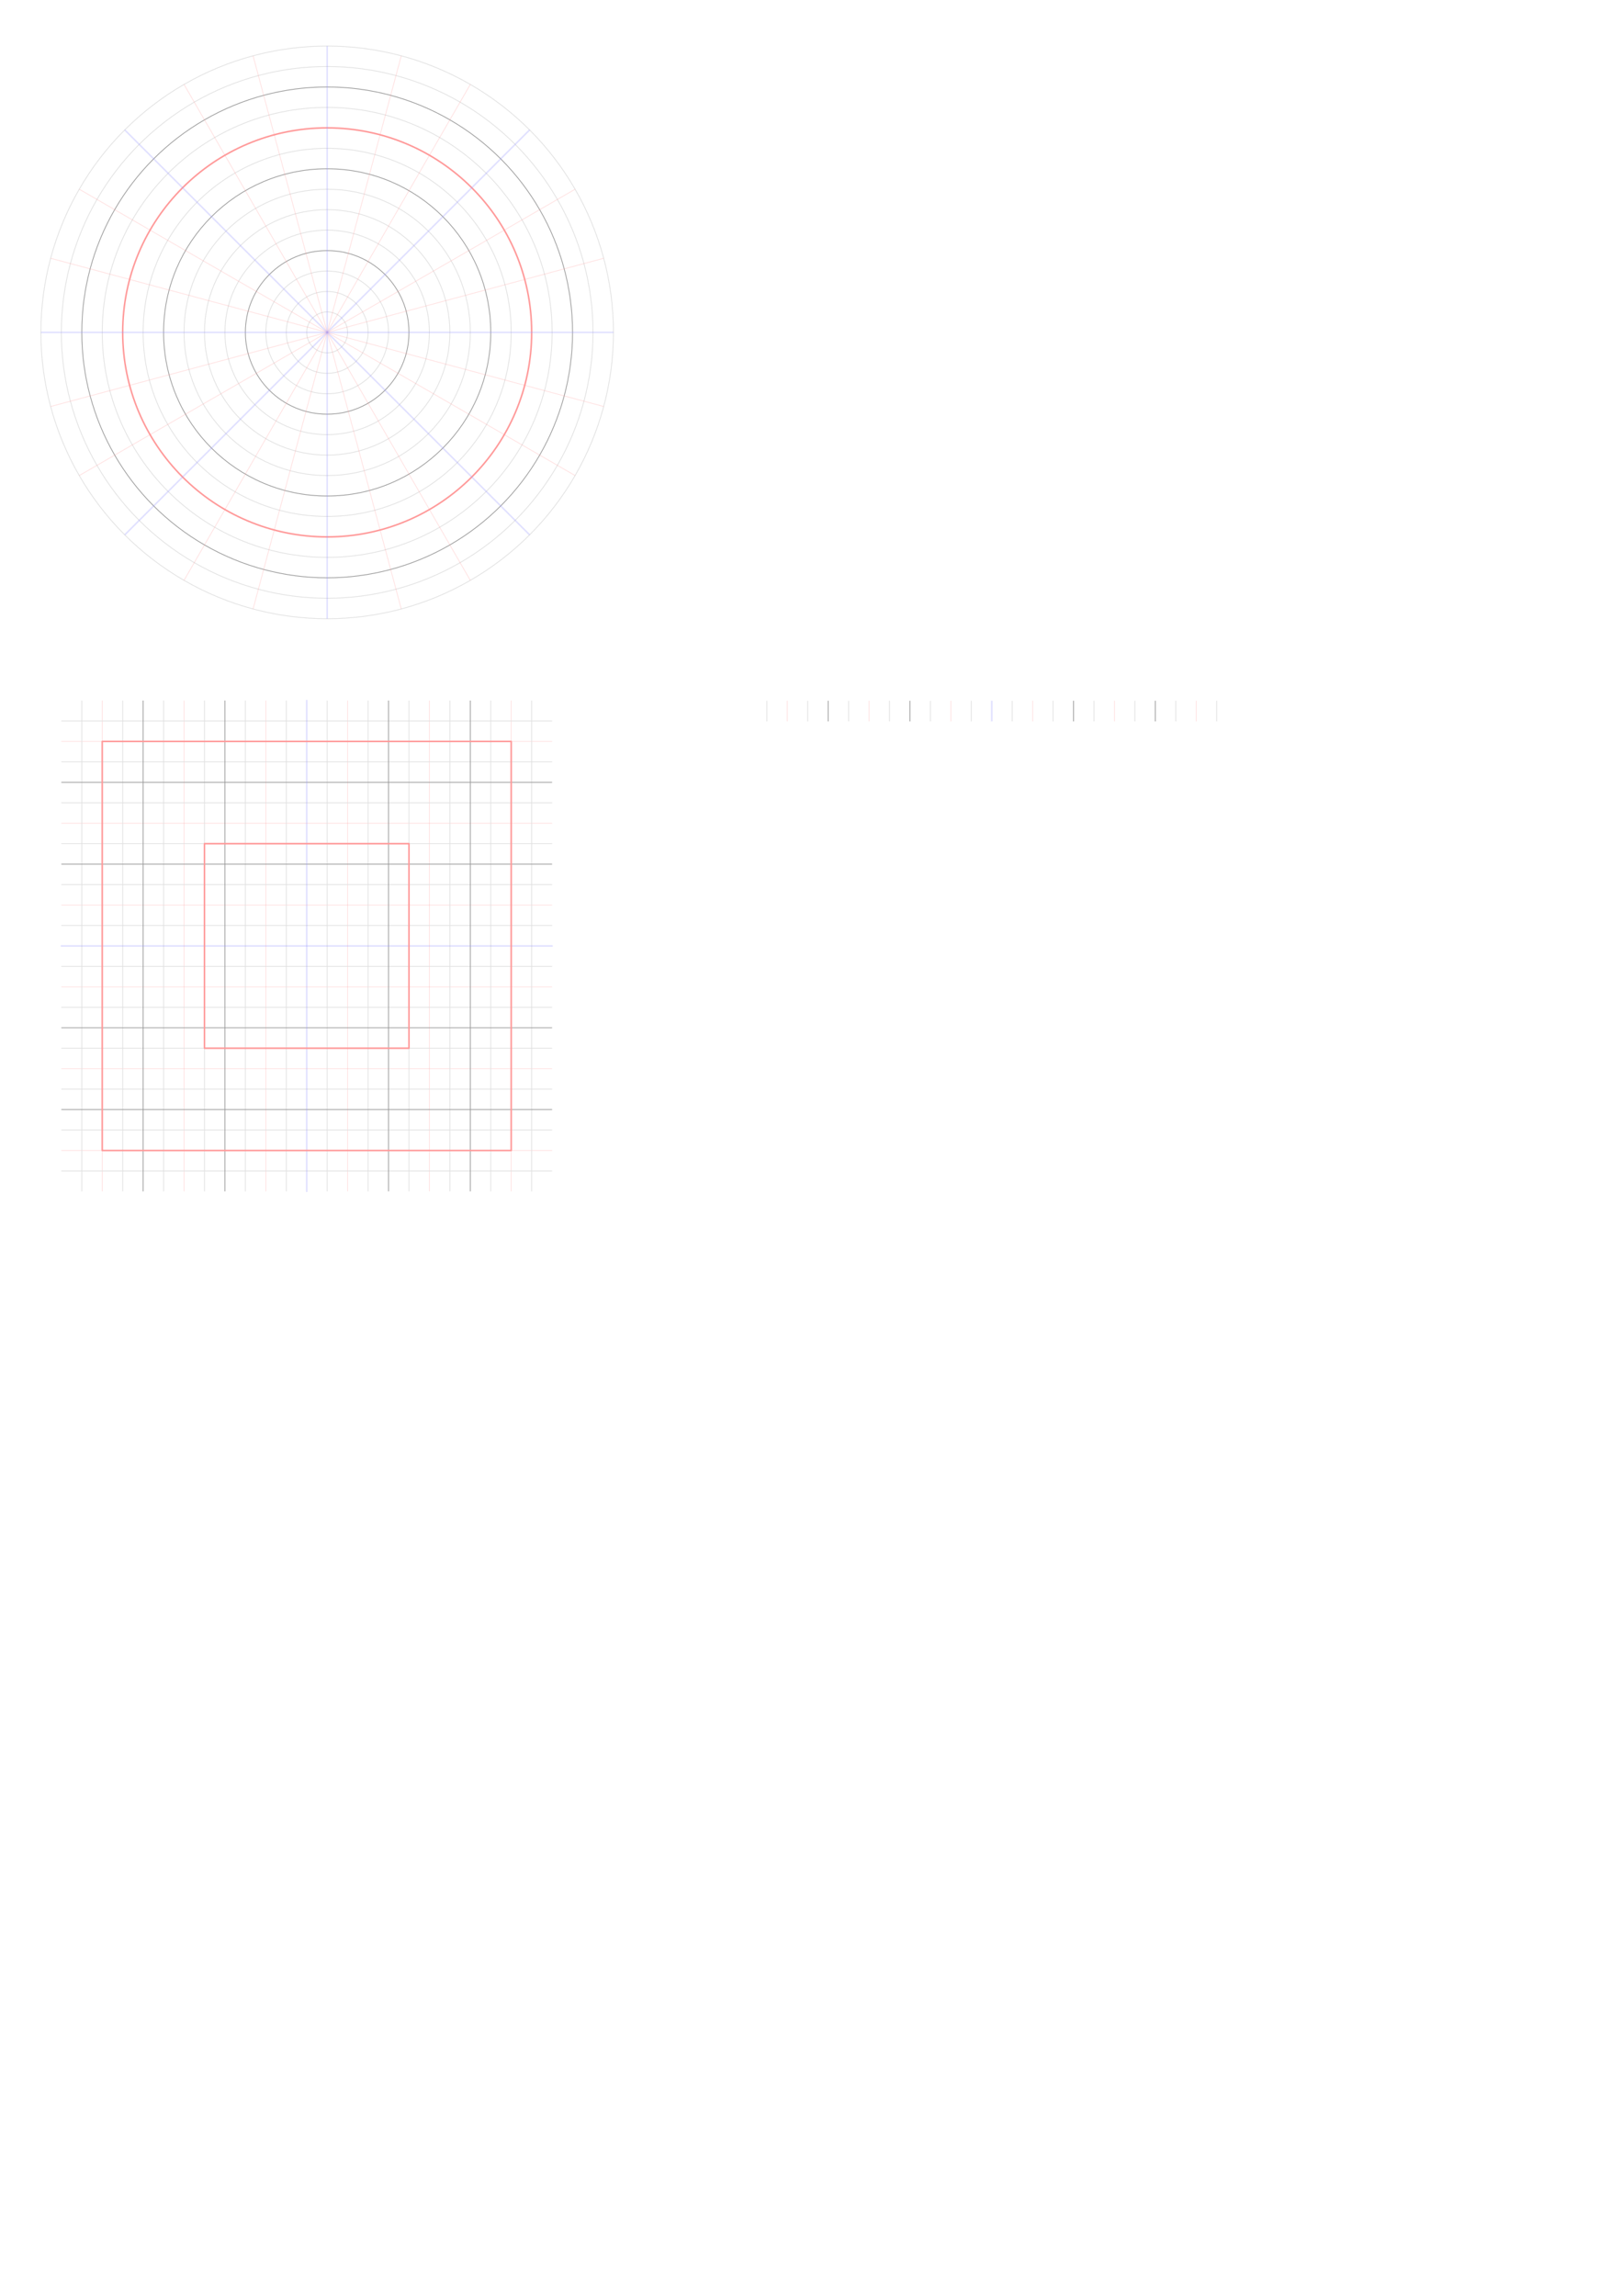 <?xml version="1.0" encoding="UTF-8" standalone="no"?>
<!-- Created with Inkscape (http://www.inkscape.org/) -->

<svg
   xmlns:dc="http://purl.org/dc/elements/1.1/"
   xmlns:cc="http://creativecommons.org/ns#"
   xmlns:rdf="http://www.w3.org/1999/02/22-rdf-syntax-ns#"
   xmlns:svg="http://www.w3.org/2000/svg"
   xmlns="http://www.w3.org/2000/svg"
   xmlns:sodipodi="http://sodipodi.sourceforge.net/DTD/sodipodi-0.dtd"
   xmlns:inkscape="http://www.inkscape.org/namespaces/inkscape"
   width="210mm"
   height="297mm"
   viewBox="0 0 210 297"
   version="1.1"
   id="svg1418"
   sodipodi:docname="measurements.svg"
   inkscape:version="0.92.3 (2405546, 2018-03-11)">
  <defs
     id="defs1412">
    <filter
       style="color-interpolation-filters:sRGB;"
       inkscape:label="Drop Shadow"
       id="filter2183"
       x="-0.03"
       width="1.06"
       y="-0.7"
       height="2.4">
      <feFlood
         flood-opacity="0.498"
         flood-color="rgb(0,0,0)"
         result="flood"
         id="feFlood2173" />
      <feComposite
         in="flood"
         in2="SourceGraphic"
         operator="in"
         result="composite1"
         id="feComposite2175" />
      <feGaussianBlur
         in="composite1"
         stdDeviation="1"
         result="blur"
         id="feGaussianBlur2177" />
      <feOffset
         dx="0"
         dy="0"
         result="offset"
         id="feOffset2179" />
      <feComposite
         in="SourceGraphic"
         in2="offset"
         operator="over"
         result="composite2"
         id="feComposite2181" />
    </filter>
    <filter
       style="color-interpolation-filters:sRGB"
       inkscape:label="Drop Shadow"
       id="filter2183-3"
       x="-0.05"
       width="1.1"
       y="-0.05"
       height="1.1">
      <feFlood
         flood-opacity="0.498"
         flood-color="rgb(0,0,0)"
         result="flood"
         id="feFlood2173-3" />
      <feComposite
         in="flood"
         in2="SourceGraphic"
         operator="in"
         result="composite1"
         id="feComposite2175-7" />
      <feGaussianBlur
         in="composite1"
         stdDeviation="1"
         result="blur"
         id="feGaussianBlur2177-3" />
      <feOffset
         dx="0"
         dy="0"
         result="offset"
         id="feOffset2179-2" />
      <feComposite
         in="SourceGraphic"
         in2="offset"
         operator="over"
         result="composite2"
         id="feComposite2181-6" />
    </filter>
    <filter
       height="1.08"
       y="-0.04"
       width="1.08"
       x="-0.04"
       id="filter1126"
       inkscape:label="Drop Shadow"
       style="color-interpolation-filters:sRGB;">
      <feFlood
         id="feFlood1116"
         result="flood"
         flood-color="rgb(0,0,0)"
         flood-opacity="0.498" />
      <feComposite
         id="feComposite1118"
         result="composite1"
         operator="in"
         in2="SourceGraphic"
         in="flood" />
      <feGaussianBlur
         id="feGaussianBlur1120"
         result="blur"
         stdDeviation="1"
         in="composite1" />
      <feOffset
         id="feOffset1122"
         result="offset"
         dy="0"
         dx="0" />
      <feComposite
         id="feComposite1124"
         result="composite2"
         operator="over"
         in2="offset"
         in="SourceGraphic" />
    </filter>
  </defs>
  <sodipodi:namedview
     id="base"
     pagecolor="#ffffff"
     bordercolor="#666666"
     borderopacity="1.0"
     inkscape:pageopacity="0.0"
     inkscape:pageshadow="2"
     inkscape:zoom="1.979899"
     inkscape:cx="68.348693"
     inkscape:cy="922.19093"
     inkscape:document-units="mm"
     inkscape:current-layer="layer1"
     showgrid="false"
     inkscape:window-width="1920"
     inkscape:window-height="1006"
     inkscape:window-x="0"
     inkscape:window-y="0"
     inkscape:window-maximized="1"
     inkscape:snap-object-midpoints="true"
     inkscape:snap-smooth-nodes="true"
     inkscape:snap-intersection-paths="true">
    <inkscape:grid
       type="xygrid"
       id="grid1963" />
  </sodipodi:namedview>
  <g
     inkscape:label="Layer 1"
     inkscape:groupmode="layer"
     id="layer1">
    <g
       id="g2215"
       style="opacity:0.4;filter:url(#filter1126)"
       inkscape:export-filename="rings.png"
       inkscape:export-xdpi="311.69"
       inkscape:export-ydpi="311.69"
       transform="translate(-3.969,-10.583)">
      <circle
         r="37.042"
         cy="53.583"
         cx="46.302"
         id="path2014"
         style="opacity:1;fill:#ffffff;fill-opacity:1;stroke:#b3b3b3;stroke-width:0.1;stroke-linecap:butt;stroke-linejoin:round;stroke-miterlimit:4;stroke-dasharray:none;stroke-dashoffset:0;stroke-opacity:1;paint-order:normal;" />
      <circle
         r="2.646"
         cy="53.583"
         cx="46.302"
         id="path1988"
         style="opacity:1;fill:none;fill-opacity:1;stroke:#b3b3b3;stroke-width:0.1;stroke-linecap:butt;stroke-linejoin:round;stroke-miterlimit:4;stroke-dasharray:none;stroke-dashoffset:0;stroke-opacity:1;paint-order:normal;" />
      <circle
         r="5.292"
         cy="53.583"
         cx="46.302"
         id="path1990"
         style="opacity:1;fill:none;fill-opacity:1;stroke:#b3b3b3;stroke-width:0.1;stroke-linecap:butt;stroke-linejoin:round;stroke-miterlimit:4;stroke-dasharray:none;stroke-dashoffset:0;stroke-opacity:1;paint-order:normal;" />
      <circle
         r="7.938"
         cy="53.583"
         cx="46.302"
         id="path1992"
         style="opacity:1;fill:none;fill-opacity:1;stroke:#b3b3b3;stroke-width:0.1;stroke-linecap:butt;stroke-linejoin:round;stroke-miterlimit:4;stroke-dasharray:none;stroke-dashoffset:0;stroke-opacity:1;paint-order:normal;" />
      <circle
         r="10.583"
         cy="53.583"
         cx="46.302"
         id="path1994"
         style="opacity:1;fill:none;fill-opacity:1;stroke:#000000;stroke-width:0.1;stroke-linecap:butt;stroke-linejoin:round;stroke-miterlimit:4;stroke-dasharray:none;stroke-dashoffset:0;stroke-opacity:1;paint-order:normal;" />
      <circle
         r="13.229"
         cy="53.583"
         cx="46.302"
         id="path1996"
         style="opacity:1;fill:none;fill-opacity:1;stroke:#b3b3b3;stroke-width:0.1;stroke-linecap:butt;stroke-linejoin:round;stroke-miterlimit:4;stroke-dasharray:none;stroke-dashoffset:0;stroke-opacity:1;paint-order:normal;" />
      <circle
         r="15.875"
         cy="53.583"
         cx="46.302"
         id="path1998"
         style="opacity:1;fill:none;fill-opacity:1;stroke:#b3b3b3;stroke-width:0.1;stroke-linecap:butt;stroke-linejoin:round;stroke-miterlimit:4;stroke-dasharray:none;stroke-dashoffset:0;stroke-opacity:1;paint-order:normal;" />
      <circle
         r="18.521"
         cy="53.583"
         cx="46.302"
         id="path2000"
         style="opacity:1;fill:none;fill-opacity:1;stroke:#b3b3b3;stroke-width:0.1;stroke-linecap:butt;stroke-linejoin:round;stroke-miterlimit:4;stroke-dasharray:none;stroke-dashoffset:0;stroke-opacity:1;paint-order:normal;" />
      <circle
         r="21.167"
         cy="53.583"
         cx="46.302"
         id="path2002"
         style="opacity:1;fill:none;fill-opacity:1;stroke:#000000;stroke-width:0.1;stroke-linecap:butt;stroke-linejoin:round;stroke-miterlimit:4;stroke-dasharray:none;stroke-dashoffset:0;stroke-opacity:1;paint-order:normal;" />
      <circle
         r="23.812"
         cy="53.583"
         cx="46.302"
         id="path2004"
         style="opacity:1;fill:none;fill-opacity:1;stroke:#b3b3b3;stroke-width:0.1;stroke-linecap:butt;stroke-linejoin:round;stroke-miterlimit:4;stroke-dasharray:none;stroke-dashoffset:0;stroke-opacity:1;paint-order:normal;" />
      <circle
         r="26.458"
         cy="53.583"
         cx="46.302"
         id="path2006"
         style="opacity:1;fill:none;fill-opacity:1;stroke:#ff0000;stroke-width:0.2;stroke-linecap:butt;stroke-linejoin:round;stroke-miterlimit:4;stroke-dasharray:none;stroke-dashoffset:0;stroke-opacity:1;paint-order:normal" />
      <circle
         r="29.104"
         cy="53.583"
         cx="46.302"
         id="path2008"
         style="opacity:1;fill:none;fill-opacity:1;stroke:#b3b3b3;stroke-width:0.1;stroke-linecap:butt;stroke-linejoin:round;stroke-miterlimit:4;stroke-dasharray:none;stroke-dashoffset:0;stroke-opacity:1;paint-order:normal;" />
      <circle
         r="31.75"
         cy="53.583"
         cx="46.302"
         id="path2010"
         style="opacity:1;fill:none;fill-opacity:1;stroke:#000000;stroke-width:0.1;stroke-linecap:butt;stroke-linejoin:round;stroke-miterlimit:4;stroke-dasharray:none;stroke-dashoffset:0;stroke-opacity:1;paint-order:normal;" />
      <circle
         r="34.396"
         cy="53.583"
         cx="46.302"
         id="path2012"
         style="opacity:1;fill:none;fill-opacity:1;stroke:#b3b3b3;stroke-width:0.1;stroke-linecap:butt;stroke-linejoin:round;stroke-miterlimit:4;stroke-dasharray:none;stroke-dashoffset:0;stroke-opacity:1;paint-order:normal;" />
      <path
         inkscape:connector-curvature="0"
         id="path2030"
         d="m 46.302,53.583 9.587,-35.78"
         style="opacity:0.3;fill:none;fill-opacity:1;stroke:#ff0000;stroke-width:0.1;stroke-linecap:butt;stroke-linejoin:round;stroke-miterlimit:4;stroke-dasharray:none;stroke-dashoffset:0;stroke-opacity:1;paint-order:normal;"
         sodipodi:nodetypes="cc" />
      <path
         inkscape:connector-curvature="0"
         id="path2032"
         d="M 64.823,21.504 46.302,53.583 78.381,35.062"
         style="opacity:0.3;fill:none;fill-opacity:1;stroke:#ff0000;stroke-width:0.1;stroke-linecap:butt;stroke-linejoin:round;stroke-miterlimit:4;stroke-dasharray:none;stroke-dashoffset:0;stroke-opacity:1;paint-order:normal;" />
      <path
         inkscape:connector-curvature="0"
         id="path2034"
         d="m 82.082,43.996 -35.78,9.587 35.78,9.587"
         style="opacity:0.3;fill:none;fill-opacity:1;stroke:#ff0000;stroke-width:0.1;stroke-linecap:butt;stroke-linejoin:round;stroke-miterlimit:4;stroke-dasharray:none;stroke-dashoffset:0;stroke-opacity:1;paint-order:normal;" />
      <path
         inkscape:connector-curvature="0"
         id="path2036"
         d="M 78.381,72.104 46.302,53.583"
         style="opacity:0.3;fill:none;fill-opacity:1;stroke:#ff0000;stroke-width:0.1;stroke-linecap:butt;stroke-linejoin:round;stroke-miterlimit:4;stroke-dasharray:none;stroke-dashoffset:0;stroke-opacity:1;paint-order:normal;"
         sodipodi:nodetypes="cc" />
      <path
         inkscape:connector-curvature="0"
         id="path2038"
         d="M 64.823,85.662 46.302,53.583 55.889,89.363"
         style="opacity:0.3;fill:none;fill-opacity:1;stroke:#ff0000;stroke-width:0.1;stroke-linecap:butt;stroke-linejoin:round;stroke-miterlimit:4;stroke-dasharray:none;stroke-dashoffset:0;stroke-opacity:1;paint-order:normal;" />
      <path
         inkscape:connector-curvature="0"
         id="path2042"
         d="m 46.302,53.583 -9.587,35.78"
         style="opacity:0.3;fill:none;fill-opacity:1;stroke:#ff0000;stroke-width:0.1;stroke-linecap:butt;stroke-linejoin:round;stroke-miterlimit:4;stroke-dasharray:none;stroke-dashoffset:0;stroke-opacity:1;paint-order:normal;" />
      <path
         inkscape:connector-curvature="0"
         id="path2044"
         d="M 27.781,85.662 46.302,53.583"
         style="opacity:0.3;fill:none;fill-opacity:1;stroke:#ff0000;stroke-width:0.1;stroke-linecap:butt;stroke-linejoin:round;stroke-miterlimit:4;stroke-dasharray:none;stroke-dashoffset:0;stroke-opacity:1;paint-order:normal;"
         sodipodi:nodetypes="cc" />
      <path
         inkscape:connector-curvature="0"
         id="path2046"
         d="M 14.223,72.104 46.302,53.583 10.523,63.17"
         style="opacity:0.3;fill:none;fill-opacity:1;stroke:#ff0000;stroke-width:0.1;stroke-linecap:butt;stroke-linejoin:round;stroke-miterlimit:4;stroke-dasharray:none;stroke-dashoffset:0;stroke-opacity:1;paint-order:normal;" />
      <path
         sodipodi:nodetypes="cc"
         inkscape:connector-curvature="0"
         id="path2048"
         d="M 46.302,53.583 10.523,43.996"
         style="opacity:0.3;fill:none;fill-opacity:1;stroke:#ff0000;stroke-width:0.1;stroke-linecap:butt;stroke-linejoin:round;stroke-miterlimit:4;stroke-dasharray:none;stroke-dashoffset:0;stroke-opacity:1;paint-order:normal;" />
      <path
         id="path2050"
         d="M 14.223,35.062 46.302,53.583"
         style="opacity:0.3;fill:none;fill-opacity:1;stroke:#ff0000;stroke-width:0.1;stroke-linecap:butt;stroke-linejoin:round;stroke-miterlimit:4;stroke-dasharray:none;stroke-dashoffset:0;stroke-opacity:1;paint-order:normal;"
         inkscape:connector-curvature="0"
         sodipodi:nodetypes="cc" />
      <path
         inkscape:connector-curvature="0"
         id="path2052"
         d="M 46.302,53.583 27.781,21.504"
         style="opacity:0.3;fill:none;fill-opacity:1;stroke:#ff0000;stroke-width:0.1;stroke-linecap:butt;stroke-linejoin:round;stroke-miterlimit:4;stroke-dasharray:none;stroke-dashoffset:0;stroke-opacity:1;paint-order:normal;" />
      <path
         inkscape:connector-curvature="0"
         id="path2054"
         d="M 46.302,53.583 36.715,17.804"
         style="opacity:0.3;fill:none;fill-opacity:1;stroke:#ff0000;stroke-width:0.1;stroke-linecap:butt;stroke-linejoin:round;stroke-miterlimit:4;stroke-dasharray:none;stroke-dashoffset:0;stroke-opacity:1;paint-order:normal;" />
      <path
         inkscape:connector-curvature="0"
         id="path2058"
         d="M 9.26,53.583 H 83.344"
         style="opacity:0.3;fill:none;fill-opacity:1;stroke:#0000ff;stroke-width:0.2;stroke-linecap:butt;stroke-linejoin:round;stroke-miterlimit:4;stroke-dasharray:none;stroke-dashoffset:0;stroke-opacity:1;paint-order:normal;" />
      <path
         inkscape:connector-curvature="0"
         id="path2060"
         d="M 46.302,16.542 V 90.625"
         style="opacity:0.3;fill:none;fill-opacity:1;stroke:#0000ff;stroke-width:0.2;stroke-linecap:butt;stroke-linejoin:round;stroke-miterlimit:4;stroke-dasharray:none;stroke-dashoffset:0;stroke-opacity:1;paint-order:normal;" />
      <path
         inkscape:connector-curvature="0"
         id="path2064"
         d="m 20.11,27.391 52.385,52.385"
         style="opacity:0.3;vector-effect:none;fill:none;fill-opacity:1;stroke:#0000ff;stroke-width:0.2;stroke-linecap:butt;stroke-linejoin:round;stroke-miterlimit:4;stroke-dasharray:none;stroke-dashoffset:0;stroke-opacity:1;paint-order:normal;" />
      <path
         inkscape:connector-curvature="0"
         id="path2064-9"
         d="M 72.494,27.391 20.11,79.776"
         style="opacity:0.3;vector-effect:none;fill:none;fill-opacity:1;stroke:#0000ff;stroke-width:0.2;stroke-linecap:butt;stroke-linejoin:round;stroke-miterlimit:4;stroke-dasharray:none;stroke-dashoffset:0;stroke-opacity:1;paint-order:normal;" />
    </g>
    <g
       id="g1325"
       style="opacity:0.4;"
       inkscape:export-filename="grid.png"
       inkscape:export-xdpi="311.69"
       inkscape:export-ydpi="311.69">
      <rect
         y="90.625"
         x="7.937"
         height="63.5"
         width="63.5"
         id="rect850"
         style="opacity:1;vector-effect:none;fill:#ffffff;fill-opacity:1;stroke:none;stroke-width:0.1;stroke-linecap:butt;stroke-linejoin:round;stroke-miterlimit:4;stroke-dasharray:none;stroke-dashoffset:0;stroke-opacity:1;paint-order:normal;filter:url(#filter1126)" />
      <g
         style="stroke-width:0.1;stroke-miterlimit:4;stroke-dasharray:none;stroke:#ff0000;opacity:1;"
         id="g1095">
        <g
           style="stroke-width:0.1;stroke-miterlimit:4;stroke-dasharray:none;stroke:#ff0000;"
           id="g1046"
           transform="translate(1.323)">
          <path
             sodipodi:nodetypes="cc"
             style="opacity:0.3;fill:none;fill-opacity:1;stroke:#ff0000;stroke-width:0.1;stroke-linecap:butt;stroke-linejoin:round;stroke-miterlimit:4;stroke-dasharray:none;stroke-dashoffset:0;stroke-opacity:1;paint-order:normal;"
             d="m 43.656,90.625 v 63.5"
             id="path2038-0"
             inkscape:connector-curvature="0" />
          <path
             sodipodi:nodetypes="cc"
             style="opacity:0.3;fill:none;fill-opacity:1;stroke:#ff0000;stroke-width:0.1;stroke-linecap:butt;stroke-linejoin:round;stroke-miterlimit:4;stroke-dasharray:none;stroke-dashoffset:0;stroke-opacity:1;paint-order:normal;"
             d="m 33.073,90.625 v 63.5"
             id="path2038-0-8"
             inkscape:connector-curvature="0" />
          <path
             sodipodi:nodetypes="cc"
             style="opacity:0.3;fill:none;fill-opacity:1;stroke:#ff0000;stroke-width:0.1;stroke-linecap:butt;stroke-linejoin:round;stroke-miterlimit:4;stroke-dasharray:none;stroke-dashoffset:0;stroke-opacity:1;paint-order:normal;"
             d="m 22.49,90.625 v 63.5"
             id="path2038-0-6"
             inkscape:connector-curvature="0" />
          <path
             sodipodi:nodetypes="cc"
             style="opacity:0.3;fill:none;fill-opacity:1;stroke:#ff0000;stroke-width:0.1;stroke-linecap:butt;stroke-linejoin:round;stroke-miterlimit:4;stroke-dasharray:none;stroke-dashoffset:0;stroke-opacity:1;paint-order:normal;"
             d="m 11.906,90.625 v 63.5"
             id="path2038-0-2"
             inkscape:connector-curvature="0" />
          <path
             sodipodi:nodetypes="cc"
             style="opacity:0.3;fill:none;fill-opacity:1;stroke:#ff0000;stroke-width:0.1;stroke-linecap:butt;stroke-linejoin:round;stroke-miterlimit:4;stroke-dasharray:none;stroke-dashoffset:0;stroke-opacity:1;paint-order:normal;"
             d="M 54.24,90.625 V 154.125"
             id="path2038-0-4"
             inkscape:connector-curvature="0" />
          <path
             sodipodi:nodetypes="cc"
             style="opacity:0.3;fill:none;fill-opacity:1;stroke:#ff0000;stroke-width:0.1;stroke-linecap:butt;stroke-linejoin:round;stroke-miterlimit:4;stroke-dasharray:none;stroke-dashoffset:0;stroke-opacity:1;paint-order:normal;"
             d="M 64.823,90.625 V 154.125"
             id="path2038-0-7"
             inkscape:connector-curvature="0" />
        </g>
        <g
           style="stroke-width:0.1;stroke-miterlimit:4;stroke-dasharray:none;stroke:#ff0000;"
           transform="rotate(90,39.026,123.036)"
           id="g1046-9">
          <path
             sodipodi:nodetypes="cc"
             style="opacity:0.3;fill:none;fill-opacity:1;stroke:#ff0000;stroke-width:0.1;stroke-linecap:butt;stroke-linejoin:round;stroke-miterlimit:4;stroke-dasharray:none;stroke-dashoffset:0;stroke-opacity:1;paint-order:normal;"
             d="m 43.656,90.625 v 63.5"
             id="path2038-0-3"
             inkscape:connector-curvature="0" />
          <path
             sodipodi:nodetypes="cc"
             style="opacity:0.3;fill:none;fill-opacity:1;stroke:#ff0000;stroke-width:0.1;stroke-linecap:butt;stroke-linejoin:round;stroke-miterlimit:4;stroke-dasharray:none;stroke-dashoffset:0;stroke-opacity:1;paint-order:normal;"
             d="m 33.073,90.625 v 63.5"
             id="path2038-0-8-9"
             inkscape:connector-curvature="0" />
          <path
             sodipodi:nodetypes="cc"
             style="opacity:0.3;fill:none;fill-opacity:1;stroke:#ff0000;stroke-width:0.1;stroke-linecap:butt;stroke-linejoin:round;stroke-miterlimit:4;stroke-dasharray:none;stroke-dashoffset:0;stroke-opacity:1;paint-order:normal;"
             d="m 22.49,90.625 v 63.5"
             id="path2038-0-6-2"
             inkscape:connector-curvature="0" />
          <path
             sodipodi:nodetypes="cc"
             style="opacity:0.3;fill:none;fill-opacity:1;stroke:#ff0000;stroke-width:0.1;stroke-linecap:butt;stroke-linejoin:round;stroke-miterlimit:4;stroke-dasharray:none;stroke-dashoffset:0;stroke-opacity:1;paint-order:normal;"
             d="m 11.906,90.625 v 63.5"
             id="path2038-0-2-8"
             inkscape:connector-curvature="0" />
          <path
             sodipodi:nodetypes="cc"
             style="opacity:0.3;fill:none;fill-opacity:1;stroke:#ff0000;stroke-width:0.1;stroke-linecap:butt;stroke-linejoin:round;stroke-miterlimit:4;stroke-dasharray:none;stroke-dashoffset:0;stroke-opacity:1;paint-order:normal;"
             d="M 54.24,90.625 V 154.125"
             id="path2038-0-4-3"
             inkscape:connector-curvature="0" />
          <path
             sodipodi:nodetypes="cc"
             style="opacity:0.3;fill:none;fill-opacity:1;stroke:#ff0000;stroke-width:0.1;stroke-linecap:butt;stroke-linejoin:round;stroke-miterlimit:4;stroke-dasharray:none;stroke-dashoffset:0;stroke-opacity:1;paint-order:normal;"
             d="M 64.823,90.625 V 154.125"
             id="path2038-0-7-0"
             inkscape:connector-curvature="0" />
        </g>
      </g>
      <g
         id="g1186"
         style="">
        <path
           style="opacity:1;vector-effect:none;fill:#ffb3b3;fill-opacity:1;stroke:#b3b3b3;stroke-width:0.1;stroke-linecap:butt;stroke-linejoin:round;stroke-miterlimit:4;stroke-dasharray:none;stroke-dashoffset:0;stroke-opacity:1;paint-order:normal;"
           d="m 15.875,154.125 v -63.5"
           id="path1097"
           inkscape:connector-curvature="0" />
        <path
           style="opacity:1;vector-effect:none;fill:#ffb3b3;fill-opacity:1;stroke:#b3b3b3;stroke-width:0.1;stroke-linecap:butt;stroke-linejoin:round;stroke-miterlimit:4;stroke-dasharray:none;stroke-dashoffset:0;stroke-opacity:1;paint-order:normal;"
           d="m 21.167,154.125 v -63.5"
           id="path1097-1"
           inkscape:connector-curvature="0" />
        <path
           style="opacity:1;vector-effect:none;fill:#ffb3b3;fill-opacity:1;stroke:#b3b3b3;stroke-width:0.1;stroke-linecap:butt;stroke-linejoin:round;stroke-miterlimit:4;stroke-dasharray:none;stroke-dashoffset:0;stroke-opacity:1;paint-order:normal;"
           d="m 26.458,154.125 v -63.5"
           id="path1097-7"
           inkscape:connector-curvature="0" />
        <path
           style="opacity:1;vector-effect:none;fill:#ffb3b3;fill-opacity:1;stroke:#b3b3b3;stroke-width:0.1;stroke-linecap:butt;stroke-linejoin:round;stroke-miterlimit:4;stroke-dasharray:none;stroke-dashoffset:0;stroke-opacity:1;paint-order:normal;"
           d="m 31.75,154.125 v -63.5"
           id="path1097-8"
           inkscape:connector-curvature="0" />
        <path
           style="opacity:1;vector-effect:none;fill:#ffb3b3;fill-opacity:1;stroke:#b3b3b3;stroke-width:0.1;stroke-linecap:butt;stroke-linejoin:round;stroke-miterlimit:4;stroke-dasharray:none;stroke-dashoffset:0;stroke-opacity:1;paint-order:normal;"
           d="M 37.042,154.125 V 90.625"
           id="path1097-9"
           inkscape:connector-curvature="0" />
        <path
           style="opacity:1;vector-effect:none;fill:#ffb3b3;fill-opacity:1;stroke:#b3b3b3;stroke-width:0.1;stroke-linecap:butt;stroke-linejoin:round;stroke-miterlimit:4;stroke-dasharray:none;stroke-dashoffset:0;stroke-opacity:1;paint-order:normal;"
           d="m 42.333,154.125 v -63.5"
           id="path1097-15"
           inkscape:connector-curvature="0" />
        <path
           style="opacity:1;vector-effect:none;fill:#ffb3b3;fill-opacity:1;stroke:#b3b3b3;stroke-width:0.1;stroke-linecap:butt;stroke-linejoin:round;stroke-miterlimit:4;stroke-dasharray:none;stroke-dashoffset:0;stroke-opacity:1;paint-order:normal;"
           d="m 47.625,154.125 v -63.5"
           id="path1097-4"
           inkscape:connector-curvature="0" />
        <path
           style="opacity:1;vector-effect:none;fill:#ffb3b3;fill-opacity:1;stroke:#b3b3b3;stroke-width:0.1;stroke-linecap:butt;stroke-linejoin:round;stroke-miterlimit:4;stroke-dasharray:none;stroke-dashoffset:0;stroke-opacity:1;paint-order:normal;"
           d="m 52.917,154.125 v -63.5"
           id="path1097-92"
           inkscape:connector-curvature="0" />
        <path
           style="opacity:1;vector-effect:none;fill:#ffb3b3;fill-opacity:1;stroke:#b3b3b3;stroke-width:0.1;stroke-linecap:butt;stroke-linejoin:round;stroke-miterlimit:4;stroke-dasharray:none;stroke-dashoffset:0;stroke-opacity:1;paint-order:normal;"
           d="m 58.208,154.125 v -63.5"
           id="path1097-5"
           inkscape:connector-curvature="0" />
        <path
           style="opacity:1;vector-effect:none;fill:#ffb3b3;fill-opacity:1;stroke:#b3b3b3;stroke-width:0.1;stroke-linecap:butt;stroke-linejoin:round;stroke-miterlimit:4;stroke-dasharray:none;stroke-dashoffset:0;stroke-opacity:1;paint-order:normal;"
           d="m 63.5,154.125 v -63.5"
           id="path1097-74"
           inkscape:connector-curvature="0" />
        <path
           style="opacity:1;vector-effect:none;fill:#ffb3b3;fill-opacity:1;stroke:#b3b3b3;stroke-width:0.1;stroke-linecap:butt;stroke-linejoin:round;stroke-miterlimit:4;stroke-dasharray:none;stroke-dashoffset:0;stroke-opacity:1;paint-order:normal;"
           d="m 68.792,154.125 v -63.5"
           id="path1097-99"
           inkscape:connector-curvature="0" />
        <path
           style="opacity:1;vector-effect:none;fill:#ffb3b3;fill-opacity:1;stroke:#b3b3b3;stroke-width:0.1;stroke-linecap:butt;stroke-linejoin:round;stroke-miterlimit:4;stroke-dasharray:none;stroke-dashoffset:0;stroke-opacity:1;paint-order:normal;"
           d="m 10.583,154.125 v -63.5"
           id="path1097-45"
           inkscape:connector-curvature="0" />
      </g>
      <g
         id="g1186-9"
         transform="rotate(90,39.688,122.375)"
         style="">
        <path
           style="opacity:1;vector-effect:none;fill:#ffb3b3;fill-opacity:1;stroke:#b3b3b3;stroke-width:0.1;stroke-linecap:butt;stroke-linejoin:round;stroke-miterlimit:4;stroke-dasharray:none;stroke-dashoffset:0;stroke-opacity:1;paint-order:normal;"
           d="m 15.875,154.125 v -63.5"
           id="path1097-3"
           inkscape:connector-curvature="0" />
        <path
           style="opacity:1;vector-effect:none;fill:#ffb3b3;fill-opacity:1;stroke:#b3b3b3;stroke-width:0.1;stroke-linecap:butt;stroke-linejoin:round;stroke-miterlimit:4;stroke-dasharray:none;stroke-dashoffset:0;stroke-opacity:1;paint-order:normal;"
           d="m 21.167,154.125 v -63.5"
           id="path1097-1-5"
           inkscape:connector-curvature="0" />
        <path
           style="opacity:1;vector-effect:none;fill:#ffb3b3;fill-opacity:1;stroke:#b3b3b3;stroke-width:0.1;stroke-linecap:butt;stroke-linejoin:round;stroke-miterlimit:4;stroke-dasharray:none;stroke-dashoffset:0;stroke-opacity:1;paint-order:normal;"
           d="m 26.458,154.125 v -63.5"
           id="path1097-7-7"
           inkscape:connector-curvature="0" />
        <path
           style="opacity:1;vector-effect:none;fill:#ffb3b3;fill-opacity:1;stroke:#b3b3b3;stroke-width:0.1;stroke-linecap:butt;stroke-linejoin:round;stroke-miterlimit:4;stroke-dasharray:none;stroke-dashoffset:0;stroke-opacity:1;paint-order:normal;"
           d="m 31.75,154.125 v -63.5"
           id="path1097-8-0"
           inkscape:connector-curvature="0" />
        <path
           style="opacity:1;vector-effect:none;fill:#ffb3b3;fill-opacity:1;stroke:#b3b3b3;stroke-width:0.1;stroke-linecap:butt;stroke-linejoin:round;stroke-miterlimit:4;stroke-dasharray:none;stroke-dashoffset:0;stroke-opacity:1;paint-order:normal;"
           d="M 37.042,154.125 V 90.625"
           id="path1097-9-8"
           inkscape:connector-curvature="0" />
        <path
           style="opacity:1;vector-effect:none;fill:#ffb3b3;fill-opacity:1;stroke:#b3b3b3;stroke-width:0.1;stroke-linecap:butt;stroke-linejoin:round;stroke-miterlimit:4;stroke-dasharray:none;stroke-dashoffset:0;stroke-opacity:1;paint-order:normal;"
           d="m 42.333,154.125 v -63.5"
           id="path1097-15-1"
           inkscape:connector-curvature="0" />
        <path
           style="opacity:1;vector-effect:none;fill:#ffb3b3;fill-opacity:1;stroke:#b3b3b3;stroke-width:0.1;stroke-linecap:butt;stroke-linejoin:round;stroke-miterlimit:4;stroke-dasharray:none;stroke-dashoffset:0;stroke-opacity:1;paint-order:normal;"
           d="m 47.625,154.125 v -63.5"
           id="path1097-4-9"
           inkscape:connector-curvature="0" />
        <path
           style="opacity:1;vector-effect:none;fill:#ffb3b3;fill-opacity:1;stroke:#b3b3b3;stroke-width:0.1;stroke-linecap:butt;stroke-linejoin:round;stroke-miterlimit:4;stroke-dasharray:none;stroke-dashoffset:0;stroke-opacity:1;paint-order:normal;"
           d="m 52.917,154.125 v -63.5"
           id="path1097-92-9"
           inkscape:connector-curvature="0" />
        <path
           style="opacity:1;vector-effect:none;fill:#ffb3b3;fill-opacity:1;stroke:#b3b3b3;stroke-width:0.1;stroke-linecap:butt;stroke-linejoin:round;stroke-miterlimit:4;stroke-dasharray:none;stroke-dashoffset:0;stroke-opacity:1;paint-order:normal;"
           d="m 58.208,154.125 v -63.5"
           id="path1097-5-7"
           inkscape:connector-curvature="0" />
        <path
           style="opacity:1;vector-effect:none;fill:#ffb3b3;fill-opacity:1;stroke:#b3b3b3;stroke-width:0.1;stroke-linecap:butt;stroke-linejoin:round;stroke-miterlimit:4;stroke-dasharray:none;stroke-dashoffset:0;stroke-opacity:1;paint-order:normal;"
           d="m 63.5,154.125 v -63.5"
           id="path1097-74-8"
           inkscape:connector-curvature="0" />
        <path
           style="opacity:1;vector-effect:none;fill:#ffb3b3;fill-opacity:1;stroke:#b3b3b3;stroke-width:0.1;stroke-linecap:butt;stroke-linejoin:round;stroke-miterlimit:4;stroke-dasharray:none;stroke-dashoffset:0;stroke-opacity:1;paint-order:normal;"
           d="m 68.792,154.125 v -63.5"
           id="path1097-99-2"
           inkscape:connector-curvature="0" />
        <path
           style="opacity:1;vector-effect:none;fill:#ffb3b3;fill-opacity:1;stroke:#b3b3b3;stroke-width:0.1;stroke-linecap:butt;stroke-linejoin:round;stroke-miterlimit:4;stroke-dasharray:none;stroke-dashoffset:0;stroke-opacity:1;paint-order:normal;"
           d="m 10.583,154.125 v -63.5"
           id="path1097-45-5"
           inkscape:connector-curvature="0" />
      </g>
      <g
         id="g1248"
         style="">
        <path
           style="opacity:1;vector-effect:none;fill:#ffffff;fill-opacity:1;stroke:#000000;stroke-width:0.1;stroke-linecap:butt;stroke-linejoin:round;stroke-miterlimit:4;stroke-dasharray:none;stroke-dashoffset:0;stroke-opacity:1;paint-order:normal;"
           d="m 50.271,154.125 v -63.5"
           id="path904"
           inkscape:connector-curvature="0" />
        <path
           style="opacity:1;vector-effect:none;fill:#ffffff;fill-opacity:1;stroke:#000000;stroke-width:0.1;stroke-linecap:butt;stroke-linejoin:round;stroke-miterlimit:4;stroke-dasharray:none;stroke-dashoffset:0;stroke-opacity:1;paint-order:normal;"
           d="m 60.854,154.125 v -63.5"
           id="path904-9"
           inkscape:connector-curvature="0" />
        <path
           style="opacity:1;vector-effect:none;fill:#ffffff;fill-opacity:1;stroke:#000000;stroke-width:0.1;stroke-linecap:butt;stroke-linejoin:round;stroke-miterlimit:4;stroke-dasharray:none;stroke-dashoffset:0;stroke-opacity:1;paint-order:normal;"
           d="m 29.104,154.125 v -63.5"
           id="path904-0"
           inkscape:connector-curvature="0" />
        <path
           style="opacity:1;vector-effect:none;fill:#ffffff;fill-opacity:1;stroke:#000000;stroke-width:0.1;stroke-linecap:butt;stroke-linejoin:round;stroke-miterlimit:4;stroke-dasharray:none;stroke-dashoffset:0;stroke-opacity:1;paint-order:normal;"
           d="m 18.521,154.125 v -63.5"
           id="path904-4"
           inkscape:connector-curvature="0" />
        <g
           id="g967"
           transform="rotate(90,35.328,123.893)"
           style="">
          <path
             inkscape:connector-curvature="0"
             id="path904-1"
             d="M 44.393,151.283 V 87.783"
             style="opacity:1;vector-effect:none;fill:#ffffff;fill-opacity:1;stroke:#000000;stroke-width:0.1;stroke-linecap:butt;stroke-linejoin:round;stroke-miterlimit:4;stroke-dasharray:none;stroke-dashoffset:0;stroke-opacity:1;paint-order:normal;" />
          <path
             inkscape:connector-curvature="0"
             id="path904-9-0"
             d="M 54.976,151.283 V 87.783"
             style="opacity:1;vector-effect:none;fill:#ffffff;fill-opacity:1;stroke:#000000;stroke-width:0.1;stroke-linecap:butt;stroke-linejoin:round;stroke-miterlimit:4;stroke-dasharray:none;stroke-dashoffset:0;stroke-opacity:1;paint-order:normal;" />
          <path
             inkscape:connector-curvature="0"
             id="path904-0-4"
             d="M 23.226,151.283 V 87.783"
             style="opacity:1;vector-effect:none;fill:#ffffff;fill-opacity:1;stroke:#000000;stroke-width:0.1;stroke-linecap:butt;stroke-linejoin:round;stroke-miterlimit:4;stroke-dasharray:none;stroke-dashoffset:0;stroke-opacity:1;paint-order:normal;" />
          <path
             inkscape:connector-curvature="0"
             id="path904-4-8"
             d="M 12.643,151.283 V 87.783"
             style="opacity:1;vector-effect:none;fill:#ffffff;fill-opacity:1;stroke:#000000;stroke-width:0.1;stroke-linecap:butt;stroke-linejoin:round;stroke-miterlimit:4;stroke-dasharray:none;stroke-dashoffset:0;stroke-opacity:1;paint-order:normal;" />
        </g>
      </g>
      <g
         transform="translate(-1.3920929e-6)"
         style="opacity:1;stroke:#0000ff;"
         id="g1268">
        <path
           style="opacity:0.3;vector-effect:none;fill:none;fill-opacity:1;stroke:#0000ff;stroke-width:0.2;stroke-linecap:round;stroke-linejoin:round;stroke-miterlimit:4;stroke-dasharray:none;stroke-dashoffset:0;stroke-opacity:1;paint-order:normal;"
           d="M 7.938,122.375 H 71.438"
           id="path887"
           inkscape:connector-curvature="0" />
        <path
           style="opacity:0.3;vector-effect:none;fill:none;fill-opacity:1;stroke:#0000ff;stroke-width:0.2;stroke-linecap:round;stroke-linejoin:round;stroke-miterlimit:4;stroke-dasharray:none;stroke-dashoffset:0;stroke-opacity:1;paint-order:normal;"
           d="m 39.688,90.625 v 63.5"
           id="path887-7"
           inkscape:connector-curvature="0" />
      </g>
      <rect
         style="fill:none;fill-opacity:1;stroke:#ff0000;stroke-width:0.2;stroke-linecap:round;stroke-linejoin:round;stroke-miterlimit:4;stroke-dasharray:none;paint-order:normal;"
         id="rect948"
         width="52.917"
         height="52.917"
         x="13.229"
         y="95.917" />
      <rect
         style="opacity:1;fill:none;fill-opacity:1;stroke:#ff0000;stroke-width:0.2;stroke-linecap:round;stroke-linejoin:round;stroke-miterlimit:4;stroke-dasharray:none;paint-order:normal"
         id="rect948-3"
         width="26.458"
         height="26.458"
         x="26.458"
         y="109.146" />
    </g>
    <g
       transform="translate(88.635)"
       id="g1325-5"
       style="opacity:0.4;filter:url(#filter2183)"
       inkscape:export-filename="ruler.png"
       inkscape:export-xdpi="311.69"
       inkscape:export-ydpi="311.69">
      <rect
         y="90.625"
         x="7.937"
         height="2.646"
         width="63.5"
         id="rect850-2"
         style="opacity:1;vector-effect:none;fill:#ffffff;fill-opacity:1;stroke:none;stroke-width:0.1;stroke-linecap:butt;stroke-linejoin:round;stroke-miterlimit:4;stroke-dasharray:none;stroke-dashoffset:0;stroke-opacity:1;paint-order:normal;" />
      <g
         style="opacity:1;stroke:#ff0000;stroke-width:0.1;stroke-miterlimit:4;stroke-dasharray:none;"
         id="g1095-6"
         transform="matrix(1,0,0,0.042,0,86.849)">
        <g
           style="stroke:#ff0000;stroke-width:0.1;stroke-miterlimit:4;stroke-dasharray:none;"
           id="g1046-5"
           transform="translate(1.323)">
          <path
             sodipodi:nodetypes="cc"
             style="opacity:0.3;fill:none;fill-opacity:1;stroke:#ff0000;stroke-width:0.1;stroke-linecap:butt;stroke-linejoin:round;stroke-miterlimit:4;stroke-dasharray:none;stroke-dashoffset:0;stroke-opacity:1;paint-order:normal;"
             d="m 43.656,90.625 v 63.5"
             id="path2038-0-87"
             inkscape:connector-curvature="0" />
          <path
             sodipodi:nodetypes="cc"
             style="opacity:0.3;fill:none;fill-opacity:1;stroke:#ff0000;stroke-width:0.1;stroke-linecap:butt;stroke-linejoin:round;stroke-miterlimit:4;stroke-dasharray:none;stroke-dashoffset:0;stroke-opacity:1;paint-order:normal;"
             d="m 33.073,90.625 v 63.5"
             id="path2038-0-8-96"
             inkscape:connector-curvature="0" />
          <path
             sodipodi:nodetypes="cc"
             style="opacity:0.3;fill:none;fill-opacity:1;stroke:#ff0000;stroke-width:0.1;stroke-linecap:butt;stroke-linejoin:round;stroke-miterlimit:4;stroke-dasharray:none;stroke-dashoffset:0;stroke-opacity:1;paint-order:normal;"
             d="m 22.49,90.625 v 63.5"
             id="path2038-0-6-0"
             inkscape:connector-curvature="0" />
          <path
             sodipodi:nodetypes="cc"
             style="opacity:0.3;fill:none;fill-opacity:1;stroke:#ff0000;stroke-width:0.1;stroke-linecap:butt;stroke-linejoin:round;stroke-miterlimit:4;stroke-dasharray:none;stroke-dashoffset:0;stroke-opacity:1;paint-order:normal;"
             d="m 11.906,90.625 v 63.5"
             id="path2038-0-2-4"
             inkscape:connector-curvature="0" />
          <path
             sodipodi:nodetypes="cc"
             style="opacity:0.3;fill:none;fill-opacity:1;stroke:#ff0000;stroke-width:0.1;stroke-linecap:butt;stroke-linejoin:round;stroke-miterlimit:4;stroke-dasharray:none;stroke-dashoffset:0;stroke-opacity:1;paint-order:normal;"
             d="M 54.24,90.625 V 154.125"
             id="path2038-0-4-1"
             inkscape:connector-curvature="0" />
          <path
             sodipodi:nodetypes="cc"
             style="opacity:0.3;fill:none;fill-opacity:1;stroke:#ff0000;stroke-width:0.1;stroke-linecap:butt;stroke-linejoin:round;stroke-miterlimit:4;stroke-dasharray:none;stroke-dashoffset:0;stroke-opacity:1;paint-order:normal;"
             d="M 64.823,90.625 V 154.125"
             id="path2038-0-7-04"
             inkscape:connector-curvature="0" />
        </g>
      </g>
      <g
         id="g1186-7"
         transform="matrix(1,0,0,0.042,0,86.849)"
         style="">
        <path
           style="opacity:1;vector-effect:none;fill:#ffb3b3;fill-opacity:1;stroke:#b3b3b3;stroke-width:0.1;stroke-linecap:butt;stroke-linejoin:round;stroke-miterlimit:4;stroke-dasharray:none;stroke-dashoffset:0;stroke-opacity:1;paint-order:normal;"
           d="m 15.875,154.125 v -63.5"
           id="path1097-93"
           inkscape:connector-curvature="0" />
        <path
           style="opacity:1;vector-effect:none;fill:#ffb3b3;fill-opacity:1;stroke:#b3b3b3;stroke-width:0.1;stroke-linecap:butt;stroke-linejoin:round;stroke-miterlimit:4;stroke-dasharray:none;stroke-dashoffset:0;stroke-opacity:1;paint-order:normal;"
           d="m 21.167,154.125 v -63.5"
           id="path1097-1-9"
           inkscape:connector-curvature="0" />
        <path
           style="opacity:1;vector-effect:none;fill:#ffb3b3;fill-opacity:1;stroke:#b3b3b3;stroke-width:0.1;stroke-linecap:butt;stroke-linejoin:round;stroke-miterlimit:4;stroke-dasharray:none;stroke-dashoffset:0;stroke-opacity:1;paint-order:normal;"
           d="m 26.458,154.125 v -63.5"
           id="path1097-7-2"
           inkscape:connector-curvature="0" />
        <path
           style="opacity:1;vector-effect:none;fill:#ffb3b3;fill-opacity:1;stroke:#b3b3b3;stroke-width:0.1;stroke-linecap:butt;stroke-linejoin:round;stroke-miterlimit:4;stroke-dasharray:none;stroke-dashoffset:0;stroke-opacity:1;paint-order:normal;"
           d="m 31.75,154.125 v -63.5"
           id="path1097-8-8"
           inkscape:connector-curvature="0" />
        <path
           style="opacity:1;vector-effect:none;fill:#ffb3b3;fill-opacity:1;stroke:#b3b3b3;stroke-width:0.1;stroke-linecap:butt;stroke-linejoin:round;stroke-miterlimit:4;stroke-dasharray:none;stroke-dashoffset:0;stroke-opacity:1;paint-order:normal;"
           d="M 37.042,154.125 V 90.625"
           id="path1097-9-3"
           inkscape:connector-curvature="0" />
        <path
           style="opacity:1;vector-effect:none;fill:#ffb3b3;fill-opacity:1;stroke:#b3b3b3;stroke-width:0.1;stroke-linecap:butt;stroke-linejoin:round;stroke-miterlimit:4;stroke-dasharray:none;stroke-dashoffset:0;stroke-opacity:1;paint-order:normal;"
           d="m 42.333,154.125 v -63.5"
           id="path1097-15-0"
           inkscape:connector-curvature="0" />
        <path
           style="opacity:1;vector-effect:none;fill:#ffb3b3;fill-opacity:1;stroke:#b3b3b3;stroke-width:0.1;stroke-linecap:butt;stroke-linejoin:round;stroke-miterlimit:4;stroke-dasharray:none;stroke-dashoffset:0;stroke-opacity:1;paint-order:normal;"
           d="m 47.625,154.125 v -63.5"
           id="path1097-4-1"
           inkscape:connector-curvature="0" />
        <path
           style="opacity:1;vector-effect:none;fill:#ffb3b3;fill-opacity:1;stroke:#b3b3b3;stroke-width:0.1;stroke-linecap:butt;stroke-linejoin:round;stroke-miterlimit:4;stroke-dasharray:none;stroke-dashoffset:0;stroke-opacity:1;paint-order:normal;"
           d="m 52.917,154.125 v -63.5"
           id="path1097-92-7"
           inkscape:connector-curvature="0" />
        <path
           style="opacity:1;vector-effect:none;fill:#ffb3b3;fill-opacity:1;stroke:#b3b3b3;stroke-width:0.1;stroke-linecap:butt;stroke-linejoin:round;stroke-miterlimit:4;stroke-dasharray:none;stroke-dashoffset:0;stroke-opacity:1;paint-order:normal;"
           d="m 58.208,154.125 v -63.5"
           id="path1097-5-8"
           inkscape:connector-curvature="0" />
        <path
           style="opacity:1;vector-effect:none;fill:#ffb3b3;fill-opacity:1;stroke:#b3b3b3;stroke-width:0.1;stroke-linecap:butt;stroke-linejoin:round;stroke-miterlimit:4;stroke-dasharray:none;stroke-dashoffset:0;stroke-opacity:1;paint-order:normal;"
           d="m 63.5,154.125 v -63.5"
           id="path1097-74-9"
           inkscape:connector-curvature="0" />
        <path
           style="opacity:1;vector-effect:none;fill:#ffb3b3;fill-opacity:1;stroke:#b3b3b3;stroke-width:0.1;stroke-linecap:butt;stroke-linejoin:round;stroke-miterlimit:4;stroke-dasharray:none;stroke-dashoffset:0;stroke-opacity:1;paint-order:normal;"
           d="m 68.792,154.125 v -63.5"
           id="path1097-99-1"
           inkscape:connector-curvature="0" />
        <path
           style="opacity:1;vector-effect:none;fill:#ffb3b3;fill-opacity:1;stroke:#b3b3b3;stroke-width:0.1;stroke-linecap:butt;stroke-linejoin:round;stroke-miterlimit:4;stroke-dasharray:none;stroke-dashoffset:0;stroke-opacity:1;paint-order:normal;"
           d="m 10.583,154.125 2e-6,-63.5"
           id="path1097-45-54"
           inkscape:connector-curvature="0"
           sodipodi:nodetypes="cc" />
      </g>
      <g
         id="g1248-0"
         transform="matrix(1,0,0,0.042,0,86.849)"
         style="">
        <path
           style="opacity:1;vector-effect:none;fill:#ffffff;fill-opacity:1;stroke:#000000;stroke-width:0.1;stroke-linecap:butt;stroke-linejoin:round;stroke-miterlimit:4;stroke-dasharray:none;stroke-dashoffset:0;stroke-opacity:1;paint-order:normal;"
           d="m 50.271,154.125 v -63.5"
           id="path904-8"
           inkscape:connector-curvature="0" />
        <path
           style="opacity:1;vector-effect:none;fill:#ffffff;fill-opacity:1;stroke:#000000;stroke-width:0.1;stroke-linecap:butt;stroke-linejoin:round;stroke-miterlimit:4;stroke-dasharray:none;stroke-dashoffset:0;stroke-opacity:1;paint-order:normal;"
           d="m 60.854,154.125 v -63.5"
           id="path904-9-1"
           inkscape:connector-curvature="0" />
        <path
           style="opacity:1;vector-effect:none;fill:#ffffff;fill-opacity:1;stroke:#000000;stroke-width:0.1;stroke-linecap:butt;stroke-linejoin:round;stroke-miterlimit:4;stroke-dasharray:none;stroke-dashoffset:0;stroke-opacity:1;paint-order:normal;"
           d="m 29.104,154.125 v -63.5"
           id="path904-0-9"
           inkscape:connector-curvature="0" />
        <path
           style="opacity:1;vector-effect:none;fill:#ffffff;fill-opacity:1;stroke:#000000;stroke-width:0.1;stroke-linecap:butt;stroke-linejoin:round;stroke-miterlimit:4;stroke-dasharray:none;stroke-dashoffset:0;stroke-opacity:1;paint-order:normal;"
           d="m 18.521,154.125 v -63.5"
           id="path904-4-9"
           inkscape:connector-curvature="0" />
      </g>
      <g
         transform="matrix(1,0,0,0.042,-1.3920929e-6,86.849)"
         style="opacity:1;stroke:#0000ff;"
         id="g1268-4">
        <path
           style="opacity:0.3;vector-effect:none;fill:none;fill-opacity:1;stroke:#0000ff;stroke-width:0.2;stroke-linecap:round;stroke-linejoin:round;stroke-miterlimit:4;stroke-dasharray:none;stroke-dashoffset:0;stroke-opacity:1;paint-order:normal;"
           d="m 39.688,90.625 v 63.5"
           id="path887-7-0"
           inkscape:connector-curvature="0" />
      </g>
    </g>
  </g>
</svg>
